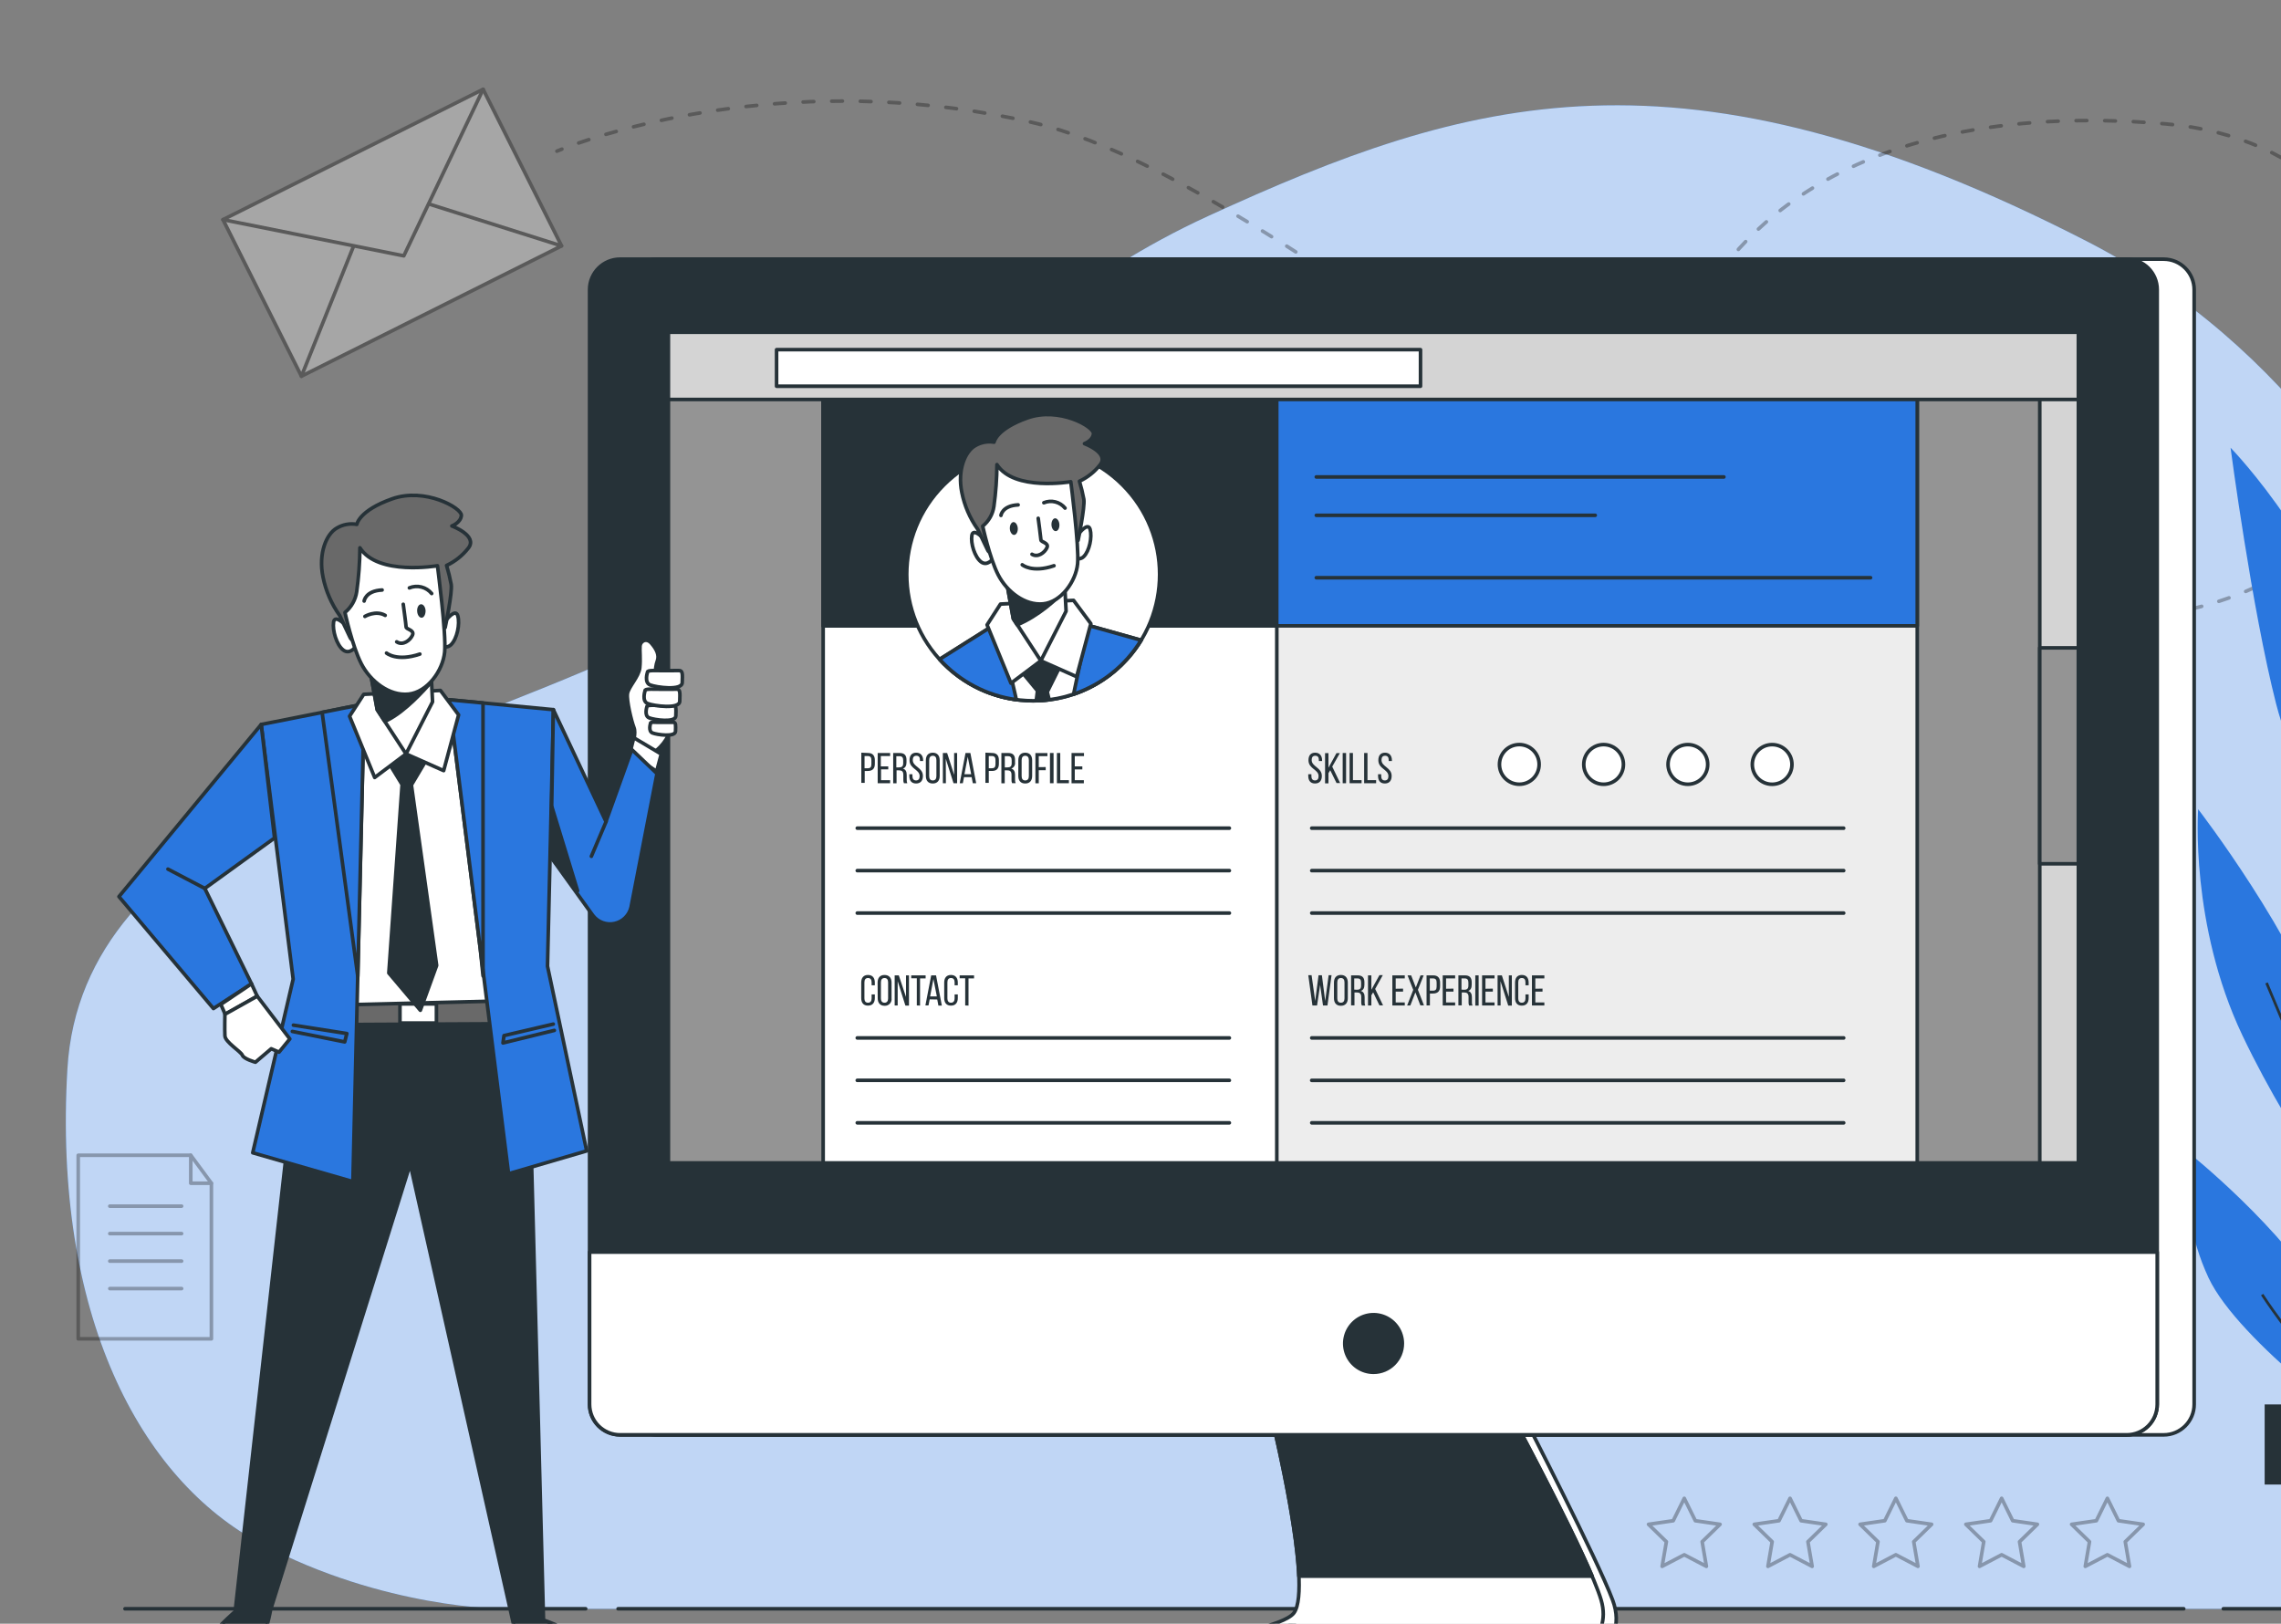 <svg width="177" height="126" viewBox="0 0 177 126" fill="none" xmlns="http://www.w3.org/2000/svg">
<rect x="0" y="0" width="177" height="126" fill="#808080" stroke="none"/>
<path d="M197.383 76.527C197.383 76.527 193.473 34.913 161.913 18.714C130.353 2.515 113.875 7.542 93.766 16.759C73.657 25.975 66.097 42.599 48.8 50.553C31.504 58.507 6.348 63.959 5.231 82.951C4.114 101.942 10.817 114.79 20.313 119.817C29.809 124.844 39.025 124.844 39.025 124.844H184.815C184.815 124.844 202.969 115.628 197.383 76.527Z" fill="#2A77DF"/>
<path opacity="0.7" d="M197.383 76.527C197.383 76.527 193.473 34.913 161.913 18.714C130.353 2.515 113.875 7.542 93.766 16.759C73.657 25.975 66.097 42.599 48.8 50.553C31.504 58.507 6.348 63.959 5.231 82.951C4.114 101.942 10.817 114.79 20.313 119.817C29.809 124.844 39.025 124.844 39.025 124.844H184.815C184.815 124.844 202.969 115.628 197.383 76.527Z" fill="white"/>
<g opacity="0.3">
<path d="M43.215 11.731C43.215 11.731 43.346 11.675 43.603 11.574" stroke="black" stroke-width="0.279" stroke-linecap="round" stroke-linejoin="round"/>
<path d="M44.904 11.097C49.566 9.497 63.36 5.656 80.078 9.497C102.958 14.753 140.182 56.876 172.244 46.642C192.755 40.096 190.56 11.535 168.055 9.614C141.698 7.363 133.47 20.311 131.641 24.112" stroke="black" stroke-width="0.279" stroke-linecap="round" stroke-linejoin="round" stroke-dasharray="0.83 1.39"/>
<path d="M131.34 24.747C131.234 24.998 131.189 25.138 131.189 25.138" stroke="black" stroke-width="0.279" stroke-linecap="round" stroke-linejoin="round"/>
</g>
<g opacity="0.3">
<path d="M130.696 116.272L131.554 118.01L133.472 118.289L132.084 119.641L132.411 121.551L130.696 120.652L128.978 121.551L129.308 119.641L127.92 118.289L129.839 118.01L130.696 116.272Z" stroke="black" stroke-width="0.279" stroke-linecap="round" stroke-linejoin="round"/>
<path d="M138.903 116.272L139.761 118.01L141.679 118.289L140.291 119.641L140.618 121.551L138.903 120.652L137.188 121.551L137.515 119.641L136.127 118.289L138.046 118.01L138.903 116.272Z" stroke="black" stroke-width="0.279" stroke-linecap="round" stroke-linejoin="round"/>
<path d="M147.114 116.271L147.971 118.009L149.89 118.288L148.502 119.64L148.829 121.55L147.114 120.651L145.399 121.55L145.726 119.64L144.338 118.288L146.257 118.009L147.114 116.271Z" stroke="black" stroke-width="0.279" stroke-linecap="round" stroke-linejoin="round"/>
<path d="M155.323 116.271L156.18 118.009L158.099 118.288L156.711 119.64L157.038 121.55L155.323 120.651L153.608 121.55L153.935 119.64L152.547 118.288L154.466 118.009L155.323 116.271Z" stroke="black" stroke-width="0.279" stroke-linecap="round" stroke-linejoin="round"/>
<path d="M163.528 116.272L164.386 118.01L166.304 118.289L164.916 119.641L165.243 121.551L163.528 120.652L161.813 121.551L162.14 119.641L160.752 118.289L162.671 118.01L163.528 116.272Z" stroke="black" stroke-width="0.279" stroke-linecap="round" stroke-linejoin="round"/>
</g>
<g opacity="0.3">
<path d="M16.404 103.895H6.07V89.651H14.804L16.404 91.819V103.895Z" stroke="black" stroke-width="0.279" stroke-linecap="round" stroke-linejoin="round"/>
<path d="M14.803 89.651V91.819H16.403" stroke="black" stroke-width="0.279" stroke-linecap="round" stroke-linejoin="round"/>
<path d="M8.521 93.598H14.091" stroke="black" stroke-width="0.279" stroke-linecap="round" stroke-linejoin="round"/>
<path d="M8.521 95.728H14.091" stroke="black" stroke-width="0.279" stroke-linecap="round" stroke-linejoin="round"/>
<path d="M8.521 97.863H14.091" stroke="black" stroke-width="0.279" stroke-linecap="round" stroke-linejoin="round"/>
<path d="M8.523 99.996H14.092" stroke="black" stroke-width="0.279" stroke-linecap="round" stroke-linejoin="round"/>
</g>
<g opacity="0.3">
<path d="M37.489 6.931L17.303 17.044L23.39 29.195L43.576 19.082L37.489 6.931Z" fill="white" stroke="black" stroke-width="0.279" stroke-linecap="round" stroke-linejoin="round"/>
<path d="M17.301 17.044L31.335 19.854L37.488 6.931" stroke="black" stroke-width="0.279" stroke-linecap="round" stroke-linejoin="round"/>
<path d="M23.391 29.195L27.418 19.148" stroke="black" stroke-width="0.279" stroke-linecap="round" stroke-linejoin="round"/>
<path d="M43.572 19.081L33.406 15.869" stroke="black" stroke-width="0.279" stroke-linecap="round" stroke-linejoin="round"/>
</g>
<path d="M172.525 124.843H197.662" stroke="#263238" stroke-width="0.279" stroke-linecap="round" stroke-linejoin="round"/>
<path d="M47.961 124.843H169.453" stroke="#263238" stroke-width="0.279" stroke-linecap="round" stroke-linejoin="round"/>
<path d="M9.699 124.843H45.449" stroke="#263238" stroke-width="0.279" stroke-linecap="round" stroke-linejoin="round"/>
<path d="M169.821 89.442C169.821 89.442 177.183 95.288 180.713 101.379C184.243 107.471 184.126 111.599 184.126 111.599C184.126 111.599 173.728 104.178 171.373 99.15C169.965 96.121 169.427 92.76 169.821 89.442Z" fill="#2A77DF"/>
<path d="M184.009 96.476C184.009 96.476 178.091 88.949 174.002 80.341C169.913 71.733 170.572 62.796 170.572 62.796C170.572 62.796 178.247 72.744 180.688 80.514C183.129 88.284 184.009 96.476 184.009 96.476Z" fill="#2A77DF"/>
<path d="M185.456 72.357C185.456 72.357 178.518 62.023 176.625 54.633C174.731 47.243 173.086 34.742 173.086 34.742C173.086 34.742 181.403 43.255 183.436 53.949C185.47 64.643 185.456 72.357 185.456 72.357Z" fill="#2A77DF"/>
<path d="M177.319 79.704L175.881 76.277" stroke="#263238" stroke-width="0.209" stroke-miterlimit="10"/>
<path d="M179.168 105.37C177.931 103.831 176.629 102.116 175.537 100.463" stroke="#263238" stroke-width="0.209" stroke-miterlimit="10"/>
<path d="M175.732 108.986H193.138V115.203H191.496L189.376 128.88H179.492L177.375 115.203H175.732V108.986Z" fill="#263238"/>
<path d="M99.582 110.067C99.582 110.067 102.598 123.038 101.285 125.169C99.568 127.962 81.285 129.637 81.285 129.637H121.601C121.601 129.637 126.653 128.221 125.134 124.158C123.958 121.016 118.319 110.067 118.319 110.067H99.582Z" fill="white" stroke="#263238" stroke-width="0.279" stroke-linecap="round" stroke-linejoin="round"/>
<path d="M98.699 110.067C98.699 110.067 101.916 123.147 100.403 125.169C98.889 127.191 81.285 128.738 81.285 128.738H121.782C121.782 128.738 125.19 127.361 124.243 124.158C123.296 120.954 117.428 110.067 117.428 110.067H98.699Z" fill="white" stroke="#263238" stroke-width="0.279" stroke-linecap="round" stroke-linejoin="round"/>
<path d="M117.437 110.068H98.699C98.699 110.068 100.604 117.819 100.791 122.31H123.548C121.707 117.992 117.437 110.068 117.437 110.068Z" fill="#263238" stroke="#263238" stroke-width="0.279" stroke-linecap="round" stroke-linejoin="round"/>
<path d="M167.894 20.111L50.986 20.111C49.678 20.111 48.617 21.172 48.617 22.48V108.979C48.617 110.287 49.678 111.347 50.986 111.347H167.894C169.202 111.347 170.262 110.287 170.262 108.979V22.48C170.262 21.172 169.202 20.111 167.894 20.111Z" fill="white" stroke="#263238" stroke-width="0.279" stroke-linecap="round" stroke-linejoin="round"/>
<path d="M165.027 20.11L48.118 20.11C46.81 20.11 45.75 21.171 45.75 22.479V108.978C45.75 110.286 46.81 111.346 48.118 111.346H165.027C166.335 111.346 167.395 110.286 167.395 108.978V22.479C167.395 21.171 166.335 20.11 165.027 20.11Z" fill="#263238" stroke="#263238" stroke-width="0.279" stroke-linecap="round" stroke-linejoin="round"/>
<path d="M45.75 97.165H167.395V108.976C167.395 109.604 167.146 110.207 166.702 110.651C166.257 111.095 165.655 111.345 165.027 111.345H48.118C47.49 111.345 46.888 111.095 46.444 110.651C45.999 110.207 45.75 109.604 45.75 108.976V97.165Z" fill="white" stroke="#263238" stroke-width="0.279" stroke-linecap="round" stroke-linejoin="round"/>
<path d="M108.818 104.257C108.818 103.815 108.687 103.383 108.442 103.015C108.196 102.648 107.847 102.362 107.439 102.193C107.031 102.023 106.581 101.979 106.148 102.065C105.715 102.152 105.317 102.364 105.004 102.677C104.692 102.989 104.479 103.387 104.393 103.821C104.306 104.254 104.351 104.704 104.52 105.112C104.689 105.52 104.975 105.869 105.343 106.115C105.71 106.36 106.142 106.491 106.584 106.491C107.177 106.491 107.745 106.256 108.164 105.837C108.583 105.418 108.818 104.849 108.818 104.257Z" fill="#263238" stroke="#263238" stroke-width="0.279" stroke-linecap="round" stroke-linejoin="round"/>
<path d="M161.277 25.785H51.867V90.243H161.277V25.785Z" fill="#949494" stroke="#263238" stroke-width="0.279" stroke-linejoin="round"/>
<path d="M148.774 25.787H91.039V90.245H148.774V25.787Z" fill="#EDEDED" stroke="#263238" stroke-width="0.279" stroke-miterlimit="10"/>
<path d="M117.894 60.858C118.744 60.858 119.433 60.169 119.433 59.319C119.433 58.469 118.744 57.78 117.894 57.78C117.044 57.78 116.355 58.469 116.355 59.319C116.355 60.169 117.044 60.858 117.894 60.858Z" fill="white" stroke="#263238" stroke-width="0.279" stroke-linecap="round" stroke-linejoin="round"/>
<path d="M124.435 60.859C125.285 60.859 125.974 60.17 125.974 59.32C125.974 58.47 125.285 57.781 124.435 57.781C123.585 57.781 122.896 58.47 122.896 59.32C122.896 60.17 123.585 60.859 124.435 60.859Z" fill="white" stroke="#263238" stroke-width="0.279" stroke-linecap="round" stroke-linejoin="round"/>
<path d="M130.974 60.859C131.824 60.859 132.513 60.17 132.513 59.32C132.513 58.47 131.824 57.781 130.974 57.781C130.125 57.781 129.436 58.47 129.436 59.32C129.436 60.17 130.125 60.859 130.974 60.859Z" fill="white" stroke="#263238" stroke-width="0.279" stroke-linecap="round" stroke-linejoin="round"/>
<path d="M137.513 60.861C138.363 60.861 139.052 60.172 139.052 59.322C139.052 58.472 138.363 57.783 137.513 57.783C136.664 57.783 135.975 58.472 135.975 59.322C135.975 60.172 136.664 60.861 137.513 60.861Z" fill="white" stroke="#263238" stroke-width="0.279" stroke-linecap="round" stroke-linejoin="round"/>
<path d="M99.077 25.786H63.875V90.244H99.077V25.786Z" fill="white" stroke="#263238" stroke-width="0.279" stroke-linecap="round" stroke-linejoin="round"/>
<path d="M148.774 25.786H63.875V48.568H148.774V25.786Z" fill="#2A77DF" stroke="#263238" stroke-width="0.279" stroke-linecap="round" stroke-linejoin="round"/>
<path d="M99.071 25.786H63.875V48.568H99.071V25.786Z" fill="#263238" stroke="#263238" stroke-width="0.279" stroke-linecap="round" stroke-linejoin="round"/>
<path d="M161.278 25.786H158.281V90.244H161.278V25.786Z" fill="#D4D4D4" stroke="#263238" stroke-width="0.279" stroke-linejoin="round"/>
<path d="M161.276 50.274H158.279V67.032H161.276V50.274Z" fill="#949494" stroke="#263238" stroke-width="0.279" stroke-linejoin="round"/>
<path d="M161.277 25.785H51.867V30.997H161.277V25.785Z" fill="#D4D4D4" stroke="#263238" stroke-width="0.279" stroke-linejoin="round"/>
<path d="M110.228 27.135H60.26V29.972H110.228V27.135Z" fill="white" stroke="#263238" stroke-width="0.279" stroke-linecap="round" stroke-linejoin="round"/>
<path d="M87.11 51.51C90.942 47.678 90.942 41.466 87.11 37.635C83.279 33.803 77.066 33.803 73.235 37.635C69.403 41.466 69.403 47.678 73.235 51.51C77.066 55.342 83.279 55.342 87.11 51.51Z" fill="white" stroke="#263238" stroke-width="0.279" stroke-linecap="round" stroke-linejoin="round"/>
<path d="M80.173 54.382C81.856 54.384 83.51 53.952 84.978 53.129C86.445 52.306 87.676 51.118 88.552 49.681L82.846 48.081L77.687 48.157L72.92 51.162C73.837 52.176 74.956 52.986 76.205 53.541C77.454 54.096 78.806 54.382 80.173 54.382Z" fill="white" stroke="#263238" stroke-width="0.279" stroke-linecap="round" stroke-linejoin="round"/>
<path d="M80.411 54.376C80.746 54.369 81.081 54.344 81.413 54.303L81.265 53.694L82.237 51.739L81.039 49.868L79.084 51.887L80.506 53.608L80.411 54.376Z" fill="#263238" stroke="#263238" stroke-width="0.279" stroke-linecap="round" stroke-linejoin="round"/>
<path d="M78.867 54.296L77.488 48.277L72.91 51.162C74.462 52.879 76.573 53.99 78.867 54.296Z" fill="#2A77DF" stroke="#263238" stroke-width="0.279" stroke-linecap="round" stroke-linejoin="round"/>
<path d="M88.545 49.682L84.426 48.528L83.309 53.868C85.491 53.13 87.345 51.648 88.545 49.682Z" fill="#2A77DF" stroke="#263238" stroke-width="0.279" stroke-linecap="round" stroke-linejoin="round"/>
<path d="M80.764 51.277L78.448 53.02L76.594 48.49L77.635 46.876L83.305 46.588L84.646 48.395L83.543 52.512L80.764 51.277Z" fill="white" stroke="#263238" stroke-width="0.279" stroke-linecap="round" stroke-linejoin="round"/>
<path d="M78.109 45.135L78.632 48.012L80.765 51.276L82.726 47.428L82.6 44.998L78.109 45.135Z" fill="white" stroke="#263238" stroke-width="0.279" stroke-linecap="round" stroke-linejoin="round"/>
<path d="M82.644 45.805L82.61 45.162L82.016 45.025L78.106 45.143L78.628 48.019L78.932 48.486C80.583 47.801 81.957 46.517 82.644 45.805Z" fill="#263238" stroke="#263238" stroke-width="0.279" stroke-linecap="round" stroke-linejoin="round"/>
<path d="M76.302 41.77C76.302 41.77 75.517 40.932 75.414 41.546C75.311 42.161 75.632 43.222 76.123 43.599C76.615 43.976 77.056 43.351 77.056 43.351L76.302 41.77Z" fill="white" stroke="#263238" stroke-width="0.279" stroke-linecap="round" stroke-linejoin="round"/>
<path d="M83.731 41.393C83.731 41.393 84.426 40.483 84.591 41.08C84.756 41.678 84.541 42.756 84.091 43.194C83.641 43.633 83.139 43.041 83.139 43.041L83.731 41.393Z" fill="white" stroke="#263238" stroke-width="0.279" stroke-linecap="round" stroke-linejoin="round"/>
<path d="M76.614 42.634L75.86 41.059C75.257 40.209 74.841 39.242 74.637 38.221C74.279 36.487 74.88 35.04 75.665 34.59C76.106 34.326 76.626 34.227 77.134 34.311C77.134 34.311 77.285 33.292 79.737 32.426C82.189 31.56 84.895 33.107 84.853 33.649C84.812 34.191 84.153 34.426 84.153 34.426C84.153 34.426 86.077 35.138 85.381 36.048C84.953 36.604 84.397 37.048 83.761 37.344C83.9 37.803 84.014 38.269 84.102 38.741C84.2 39.344 83.658 41.933 83.658 41.933L82.326 38.302L78.156 38.514C78.156 38.514 77.91 40.279 77.469 40.908C77.187 41.386 77.029 41.928 77.011 42.483C77.011 42.483 76.843 43.159 76.614 42.634Z" fill="#696969" stroke="#263238" stroke-width="0.279" stroke-linejoin="round"/>
<path d="M77.36 36.053C77.351 37.14 77.272 38.226 77.123 39.304C77.034 39.903 76.724 40.447 76.254 40.829C76.254 40.829 76.785 43.297 77.458 44.61C78.131 45.923 79.536 47.001 80.943 46.861C82.351 46.722 83.485 45.113 83.619 43.758C83.753 42.404 83.091 37.382 83.091 37.382C83.091 37.382 78.684 38.145 77.36 36.053Z" fill="white" stroke="#263238" stroke-width="0.279" stroke-linecap="round" stroke-linejoin="round"/>
<path d="M79.324 43.828C79.324 43.828 80.084 44.482 81.788 43.901" stroke="#263238" stroke-width="0.279" stroke-linecap="round" stroke-linejoin="round"/>
<path d="M77.672 39.997C77.672 39.997 77.758 39.243 79.004 39.179" stroke="#263238" stroke-width="0.279" stroke-linecap="round" stroke-linejoin="round"/>
<path d="M81 39.013C81.282 38.896 81.595 38.874 81.891 38.949C82.188 39.024 82.452 39.192 82.645 39.429" stroke="#263238" stroke-width="0.279" stroke-linecap="round" stroke-linejoin="round"/>
<path d="M80.563 40.219C80.563 40.219 80.764 41.707 80.773 41.895C80.781 42.082 81.409 42.112 81.242 42.498C81.074 42.883 80.53 43.291 80.08 43.012" stroke="#263238" stroke-width="0.279" stroke-linecap="round" stroke-linejoin="round"/>
<path d="M82.208 40.703C82.222 40.982 82.096 41.209 81.929 41.217C81.761 41.225 81.605 41.01 81.591 40.737C81.577 40.463 81.705 40.228 81.87 40.22C82.035 40.212 82.194 40.429 82.208 40.703Z" fill="#263238"/>
<path d="M78.978 40.997C78.992 41.276 78.863 41.503 78.698 41.511C78.534 41.519 78.374 41.304 78.36 41.028C78.347 40.751 78.475 40.522 78.64 40.514C78.805 40.505 78.961 40.721 78.978 40.997Z" fill="#263238"/>
<path d="M102.141 37.012H133.77" stroke="#263238" stroke-width="0.279" stroke-linecap="round" stroke-linejoin="round"/>
<path d="M102.143 39.989H123.785" stroke="#263238" stroke-width="0.279" stroke-linecap="round" stroke-linejoin="round"/>
<path d="M102.143 44.831H145.151" stroke="#263238" stroke-width="0.279" stroke-linecap="round" stroke-linejoin="round"/>
<path d="M67.361 58.432C67.727 58.432 67.886 58.65 67.886 58.991V59.27C67.886 59.642 67.713 59.829 67.328 59.829H67.099V60.753H66.836V58.407L67.361 58.432ZM67.339 59.619C67.534 59.619 67.618 59.527 67.618 59.304V58.991C67.618 58.779 67.54 58.67 67.339 58.67H67.087V59.619H67.339Z" fill="#263238"/>
<path d="M68.927 59.471V59.705H68.368V60.543H69.072V60.781H68.106V58.435H69.072V58.672H68.349V59.474L68.927 59.471Z" fill="#263238"/>
<path d="M69.82 58.434C70.188 58.434 70.342 58.621 70.342 58.97V59.16C70.342 59.419 70.253 59.579 70.063 59.643C70.278 59.707 70.359 59.88 70.359 60.132V60.498C70.352 60.593 70.367 60.688 70.403 60.777H70.141C70.104 60.689 70.089 60.593 70.096 60.498V60.129C70.096 59.85 69.973 59.78 69.755 59.78H69.571V60.782H69.309V58.436L69.82 58.434ZM69.753 59.551C69.962 59.551 70.085 59.484 70.085 59.23V59.003C70.085 58.794 70.01 58.682 69.806 58.682H69.552V59.551H69.753Z" fill="#263238"/>
<path d="M71.633 58.996V59.057H71.387V58.982C71.387 58.77 71.306 58.647 71.108 58.647C70.91 58.647 70.829 58.77 70.829 58.979C70.829 59.504 71.616 59.554 71.616 60.213C71.616 60.568 71.443 60.8 71.086 60.8C70.728 60.8 70.561 60.568 70.561 60.213V60.079H70.803V60.227C70.803 60.44 70.893 60.562 71.083 60.562C71.273 60.562 71.362 60.44 71.362 60.227C71.362 59.705 70.577 59.669 70.577 58.996C70.577 58.633 70.745 58.409 71.097 58.409C71.449 58.409 71.633 58.652 71.633 58.996Z" fill="#263238"/>
<path d="M71.844 58.999C71.844 58.639 72.022 58.41 72.38 58.41C72.737 58.41 72.919 58.639 72.919 58.999V60.212C72.919 60.566 72.743 60.801 72.38 60.801C72.017 60.801 71.844 60.566 71.844 60.212V58.999ZM72.103 60.225C72.103 60.441 72.193 60.563 72.383 60.563C72.573 60.563 72.662 60.441 72.662 60.225V58.986C72.662 58.776 72.573 58.648 72.383 58.648C72.193 58.648 72.103 58.776 72.103 58.986V60.225Z" fill="#263238"/>
<path d="M73.399 60.779H73.164V58.433H73.496L74.038 60.128V58.433H74.27V60.779H73.991L73.39 58.882L73.399 60.779Z" fill="#263238"/>
<path d="M74.805 60.306L74.713 60.778H74.473L74.922 58.432H75.299L75.749 60.778H75.487L75.397 60.306H74.805ZM74.838 60.08H75.361L75.096 58.728L74.838 60.08Z" fill="#263238"/>
<path d="M76.987 58.431C77.356 58.431 77.512 58.649 77.512 58.99V59.269C77.512 59.641 77.339 59.828 76.968 59.828H76.727V60.752H76.465V58.406L76.987 58.431ZM76.968 59.618C77.16 59.618 77.247 59.526 77.247 59.303V58.99C77.247 58.778 77.169 58.669 76.968 58.669H76.727V59.618H76.968Z" fill="#263238"/>
<path d="M78.241 58.433C78.61 58.433 78.764 58.62 78.764 58.969V59.159C78.779 59.261 78.759 59.365 78.705 59.454C78.651 59.542 78.568 59.609 78.47 59.642C78.685 59.706 78.766 59.879 78.766 60.131V60.497C78.759 60.592 78.775 60.688 78.814 60.776H78.535C78.498 60.688 78.483 60.592 78.49 60.497V60.128C78.49 59.849 78.367 59.779 78.149 59.779H77.965V60.782H77.705V58.435L78.241 58.433ZM78.174 59.55C78.381 59.55 78.504 59.483 78.504 59.229V59.002C78.504 58.793 78.428 58.681 78.225 58.681H77.97V59.55H78.174Z" fill="#263238"/>
<path d="M79.018 58.999C79.018 58.639 79.196 58.41 79.554 58.41C79.911 58.41 80.093 58.639 80.093 58.999V60.212C80.093 60.566 79.917 60.801 79.554 60.801C79.191 60.801 79.018 60.566 79.018 60.212V58.999ZM79.277 60.225C79.277 60.441 79.367 60.563 79.557 60.563C79.746 60.563 79.836 60.441 79.836 60.225V58.986C79.836 58.776 79.746 58.648 79.557 58.648C79.367 58.648 79.277 58.776 79.277 58.986V60.225Z" fill="#263238"/>
<path d="M81.145 59.524V59.77H80.606V60.786H80.344V58.44H81.277V58.678H80.606V59.532L81.145 59.524Z" fill="#263238"/>
<path d="M81.754 58.433V60.779H81.475V58.433H81.754Z" fill="#263238"/>
<path d="M82.014 60.779V58.433H82.273V60.541H82.944V60.779H82.014Z" fill="#263238"/>
<path d="M83.986 59.472V59.706H83.4V60.544H84.104V60.782H83.148V58.435H84.115V58.673H83.4V59.474L83.986 59.472Z" fill="#263238"/>
<path d="M102.59 58.996V59.057H102.341V58.982C102.341 58.77 102.263 58.647 102.062 58.647C101.861 58.647 101.783 58.77 101.783 58.979C101.783 59.504 102.571 59.554 102.571 60.213C102.571 60.568 102.4 60.8 102.043 60.8C101.685 60.8 101.518 60.568 101.518 60.213V60.079H101.761V60.227C101.761 60.44 101.847 60.562 102.04 60.562C102.233 60.562 102.319 60.44 102.319 60.227C102.319 59.705 101.534 59.669 101.534 58.996C101.534 58.633 101.702 58.409 102.054 58.409C102.406 58.409 102.59 58.652 102.59 58.996Z" fill="#263238"/>
<path d="M103.222 59.769L103.085 60.001V60.788H102.822V58.442H103.085V59.576L103.708 58.442H103.97L103.378 59.49L103.992 60.766H103.713L103.222 59.769Z" fill="#263238"/>
<path d="M104.452 58.434V60.78H104.189V58.434H104.452Z" fill="#263238"/>
<path d="M104.725 60.778V58.432H104.984V60.54H105.655V60.778H104.725Z" fill="#263238"/>
<path d="M105.854 60.779V58.433H106.113V60.541H106.784V60.779H105.854Z" fill="#263238"/>
<path d="M108.009 58.996V59.057H107.76V58.982C107.76 58.77 107.679 58.647 107.481 58.647C107.283 58.647 107.202 58.77 107.202 58.979C107.202 59.504 107.989 59.554 107.989 60.213C107.989 60.568 107.819 60.8 107.459 60.8C107.098 60.8 106.934 60.568 106.934 60.213V60.079H107.179V60.227C107.179 60.44 107.266 60.562 107.459 60.562C107.651 60.562 107.738 60.44 107.738 60.227C107.738 59.705 106.956 59.669 106.956 58.996C106.956 58.633 107.124 58.409 107.475 58.409C107.827 58.409 108.009 58.652 108.009 58.996Z" fill="#263238"/>
<path d="M67.884 76.248V76.457H67.635V76.234C67.635 76.021 67.552 75.896 67.356 75.896C67.16 75.896 67.077 76.021 67.077 76.234V77.474C67.077 77.683 67.163 77.811 67.356 77.811C67.549 77.811 67.635 77.683 67.635 77.474V77.169H67.884V77.448C67.884 77.803 67.716 78.038 67.353 78.038C66.99 78.038 66.828 77.803 66.828 77.448V76.248C66.828 75.893 66.996 75.658 67.353 75.658C67.711 75.658 67.884 75.89 67.884 76.248Z" fill="#263238"/>
<path d="M68.1 76.249C68.1 75.888 68.276 75.659 68.636 75.659C68.996 75.659 69.183 75.885 69.183 76.249V77.461C69.194 77.536 69.188 77.613 69.165 77.686C69.143 77.759 69.105 77.826 69.053 77.883C69.001 77.939 68.938 77.983 68.867 78.012C68.797 78.041 68.721 78.054 68.644 78.05C68.284 78.05 68.108 77.815 68.108 77.461L68.1 76.249ZM68.357 77.475C68.357 77.687 68.449 77.812 68.636 77.812C68.823 77.812 68.915 77.687 68.915 77.475V76.234C68.915 76.022 68.829 75.897 68.636 75.897C68.443 75.897 68.357 76.022 68.357 76.234V77.475Z" fill="#263238"/>
<path d="M69.658 78.024H69.424V75.689H69.745L70.304 77.365V75.689H70.535V78.035H70.256L69.658 76.139V78.024Z" fill="#263238"/>
<path d="M71.142 78.023V75.915H70.709V75.689H71.826V75.926H71.393V78.034L71.142 78.023Z" fill="#263238"/>
<path d="M72.141 77.551L72.049 78.023H71.809L72.258 75.689H72.635L73.085 78.034H72.817L72.728 77.562L72.141 77.551ZM72.174 77.325H72.697L72.431 75.973L72.174 77.325Z" fill="#263238"/>
<path d="M74.323 76.248V76.457H74.075V76.234C74.075 76.021 73.991 75.896 73.795 75.896C73.6 75.896 73.516 76.021 73.516 76.234V77.474C73.516 77.683 73.606 77.811 73.795 77.811C73.985 77.811 74.075 77.683 74.075 77.474V77.169H74.323V77.448C74.323 77.803 74.156 78.038 73.793 78.038C73.43 78.038 73.268 77.803 73.268 77.448V76.248C73.268 75.893 73.435 75.658 73.793 75.658C74.15 75.658 74.323 75.89 74.323 76.248Z" fill="#263238"/>
<path d="M74.897 78.024V75.916H74.467V75.689H75.584V75.927H75.154V78.035L74.897 78.024Z" fill="#263238"/>
<path d="M102.201 78.024H101.841L101.52 75.678H101.776L102.056 77.675L102.316 75.68H102.575L102.832 77.677L103.098 75.678H103.324L103.008 78.024H102.662L102.438 76.432L102.201 78.024Z" fill="#263238"/>
<path d="M103.512 76.248C103.512 75.887 103.69 75.658 104.048 75.658C104.405 75.658 104.587 75.887 104.587 76.248V77.46C104.587 77.814 104.411 78.049 104.048 78.049C103.685 78.049 103.512 77.814 103.512 77.46V76.248ZM103.771 77.474C103.771 77.686 103.861 77.811 104.051 77.811C104.241 77.811 104.33 77.686 104.33 77.474V76.234C104.33 76.021 104.241 75.896 104.051 75.896C103.861 75.896 103.771 76.021 103.771 76.234V77.474Z" fill="#263238"/>
<path d="M105.353 75.689C105.722 75.689 105.875 75.876 105.875 76.225V76.415C105.875 76.674 105.786 76.834 105.596 76.898C105.811 76.962 105.892 77.135 105.892 77.387V77.752C105.885 77.848 105.9 77.943 105.937 78.032H105.674C105.637 77.944 105.622 77.848 105.629 77.752V77.364C105.629 77.099 105.507 77.015 105.289 77.015H105.104V78.018H104.842V75.689H105.353ZM105.286 76.806C105.495 76.806 105.618 76.739 105.618 76.484V76.247C105.618 76.038 105.54 75.926 105.339 75.926H105.085V76.794L105.286 76.806Z" fill="#263238"/>
<path d="M106.554 77.005L106.414 77.237V78.025H106.154V75.69H106.414V76.807L107.04 75.673H107.302L106.71 76.743L107.322 78.019H107.042L106.554 77.005Z" fill="#263238"/>
<path d="M108.875 76.717V76.952H108.303V77.79H109.007V78.027H108.043V75.689H109.007V75.927H108.303V76.728L108.875 76.717Z" fill="#263238"/>
<path d="M109.831 77.01L109.44 78.024H109.191L109.663 76.815L109.222 75.689H109.501L109.864 76.628L110.23 75.689H110.473L110.026 76.807L110.496 78.016H110.216L109.831 77.01Z" fill="#263238"/>
<path d="M111.22 75.689C111.588 75.689 111.747 75.906 111.747 76.261V76.54C111.747 76.912 111.571 77.099 111.189 77.099H110.957V78.023H110.697V75.689H111.22ZM111.2 76.876C111.395 76.876 111.479 76.783 111.479 76.56V76.247C111.479 76.035 111.404 75.926 111.2 75.926H110.949V76.876H111.2Z" fill="#263238"/>
<path d="M112.786 76.717V76.952H112.211V77.79H112.915V78.027H111.951V75.689H112.915V75.927H112.211V76.728L112.786 76.717Z" fill="#263238"/>
<path d="M113.679 75.689C114.048 75.689 114.201 75.877 114.201 76.226V76.416C114.201 76.675 114.112 76.835 113.922 76.899C114.137 76.963 114.215 77.136 114.215 77.388V77.753C114.208 77.849 114.224 77.945 114.263 78.033H113.997C113.963 77.944 113.949 77.849 113.956 77.753V77.365C113.956 77.1 113.83 77.016 113.612 77.016H113.428V78.019H113.168V75.689H113.679ZM113.612 76.807C113.819 76.807 113.944 76.74 113.944 76.485V76.248C113.944 76.039 113.866 75.927 113.665 75.927H113.408V76.795L113.612 76.807Z" fill="#263238"/>
<path d="M114.738 75.689V78.035H114.479V75.689H114.738Z" fill="#263238"/>
<path d="M115.841 76.717V76.952H115.268V77.79H115.972V78.027H115.006V75.689H115.972V75.927H115.268V76.728L115.841 76.717Z" fill="#263238"/>
<path d="M116.444 78.025H116.209V75.69H116.541L117.083 77.366V75.69H117.315V78.037H117.036L116.435 76.14L116.444 78.025Z" fill="#263238"/>
<path d="M118.62 76.248V76.457H118.372V76.234C118.372 76.021 118.288 75.896 118.092 75.896C117.897 75.896 117.813 76.021 117.813 76.234V77.474C117.813 77.683 117.9 77.811 118.092 77.811C118.285 77.811 118.372 77.683 118.372 77.474V77.169H118.62V77.448C118.62 77.803 118.453 78.038 118.09 78.038C117.726 78.038 117.564 77.803 117.564 77.448V76.248C117.564 75.893 117.732 75.658 118.09 75.658C118.447 75.658 118.62 75.89 118.62 76.248Z" fill="#263238"/>
<path d="M119.696 76.716V76.951H119.138V77.789H119.839V78.026H118.875V75.689H119.839V75.926H119.138V76.727L119.696 76.716Z" fill="#263238"/>
<path d="M101.787 64.267H143.064" stroke="#263238" stroke-width="0.279" stroke-linecap="round" stroke-linejoin="round"/>
<path d="M101.789 67.561H143.066" stroke="#263238" stroke-width="0.279" stroke-linecap="round" stroke-linejoin="round"/>
<path d="M101.789 70.856H143.066" stroke="#263238" stroke-width="0.279" stroke-linecap="round" stroke-linejoin="round"/>
<path d="M66.522 64.266H95.395" stroke="#263238" stroke-width="0.279" stroke-linecap="round" stroke-linejoin="round"/>
<path d="M66.522 67.56H95.395" stroke="#263238" stroke-width="0.279" stroke-linecap="round" stroke-linejoin="round"/>
<path d="M66.523 70.856H95.397" stroke="#263238" stroke-width="0.279" stroke-linecap="round" stroke-linejoin="round"/>
<path d="M101.789 80.544H143.066" stroke="#263238" stroke-width="0.279" stroke-linecap="round" stroke-linejoin="round"/>
<path d="M101.785 83.837H143.062" stroke="#263238" stroke-width="0.279" stroke-linecap="round" stroke-linejoin="round"/>
<path d="M101.789 87.133H143.066" stroke="#263238" stroke-width="0.279" stroke-linecap="round" stroke-linejoin="round"/>
<path d="M66.522 80.544H95.395" stroke="#263238" stroke-width="0.279" stroke-linecap="round" stroke-linejoin="round"/>
<path d="M66.522 83.836H95.395" stroke="#263238" stroke-width="0.279" stroke-linecap="round" stroke-linejoin="round"/>
<path d="M66.522 87.132H95.395" stroke="#263238" stroke-width="0.279" stroke-linecap="round" stroke-linejoin="round"/>
<path d="M23.387 79.039L18.25 125.055C18.25 125.055 14.48 128.337 14.809 129.661C15.139 130.985 19.496 128.887 20.096 127.781C20.697 126.675 20.999 124.916 20.999 124.916L31.832 90.32L40.161 127.435C40.161 127.435 43.722 130.342 45.685 130.242C47.648 130.141 46.953 129.37 45.83 127.951C44.708 126.533 42.174 125.717 42.174 125.717L40.926 77.886L23.387 79.039Z" fill="#263238" stroke="#263238" stroke-width="0.279" stroke-linecap="round" stroke-linejoin="round"/>
<path d="M40.743 79.432L23.287 79.522L23.34 77.952L40.623 77.075L40.743 79.432Z" fill="#696969" stroke="#263238" stroke-width="0.279" stroke-linejoin="round"/>
<path d="M33.866 77.904H31.037V79.387H33.866V77.904Z" fill="white" stroke="#263238" stroke-width="0.279" stroke-linecap="round" stroke-linejoin="round"/>
<path d="M31.101 54.391L24.602 56.295L25.409 78.01L40.65 77.63L38.722 55.184L31.101 54.391Z" fill="white" stroke="#263238" stroke-width="0.279" stroke-linecap="round" stroke-linejoin="round"/>
<path d="M28.258 54.634L27.384 91.693L19.611 89.456L22.748 75.98L20.268 56.22L28.258 54.634Z" fill="#2A77DF" stroke="#263238" stroke-width="0.279" stroke-linecap="round" stroke-linejoin="round"/>
<path d="M22.767 79.552L26.914 80.203L26.749 80.853L22.686 80.04" fill="#2A77DF"/>
<path d="M22.767 79.552L26.914 80.203L26.749 80.853L22.686 80.04" stroke="#263238" stroke-width="0.279" stroke-linecap="round" stroke-linejoin="round"/>
<path d="M28.261 54.633L24.996 55.281L27.764 75.767L28.261 54.633Z" fill="#2A77DF" stroke="#263238" stroke-width="0.279" stroke-linecap="round" stroke-linejoin="round"/>
<path d="M29.914 58.781L31.202 60.884L30.171 75.505L32.618 78.399L33.883 74.921L31.925 60.912L33.134 58.882L31.378 56.608L29.914 58.781Z" fill="#263238" stroke="#263238" stroke-width="0.279" stroke-linecap="round" stroke-linejoin="round"/>
<path d="M34.838 54.3L39.463 91.082L45.524 89.312L42.485 74.978L42.949 55.071L34.838 54.3Z" fill="#2A77DF" stroke="#263238" stroke-width="0.279" stroke-linecap="round" stroke-linejoin="round"/>
<path d="M42.934 79.471L39.11 80.364L39.029 80.934L43.015 79.96" fill="#2A77DF"/>
<path d="M42.934 79.471L39.11 80.364L39.029 80.934L43.015 79.96" stroke="#263238" stroke-width="0.279" stroke-linecap="round" stroke-linejoin="round"/>
<path d="M37.265 73.593L37.483 75.73L37.48 54.551L34.838 54.3L37.265 73.593Z" fill="#2A77DF" stroke="#263238" stroke-width="0.279" stroke-linecap="round" stroke-linejoin="round"/>
<path d="M31.507 58.506L29.075 60.335L27.125 55.579L28.223 53.881L34.177 53.579L35.587 55.475L34.428 59.802L31.507 58.506Z" fill="white" stroke="#263238" stroke-width="0.279" stroke-linecap="round" stroke-linejoin="round"/>
<path d="M28.719 52.051L29.266 55.075L31.506 58.505L33.565 54.464L33.436 51.911L28.719 52.051Z" fill="white" stroke="#263238" stroke-width="0.279" stroke-linecap="round" stroke-linejoin="round"/>
<path d="M33.486 52.897L33.467 52.484L31.297 51.973L28.719 52.051L29.277 55.076L29.861 55.969C29.933 55.944 30.004 55.914 30.073 55.88C31.439 55.19 32.883 53.595 33.486 52.897Z" fill="#263238" stroke="#263238" stroke-width="0.279" stroke-linecap="round" stroke-linejoin="round"/>
<path d="M20.268 56.22L9.23 69.578L16.562 78.264L19.517 76.343L15.892 68.944L21.304 65.029L20.268 56.22Z" fill="#2A77DF" stroke="#263238" stroke-width="0.279" stroke-linecap="round" stroke-linejoin="round"/>
<path d="M15.894 68.944L13.031 67.444" stroke="#263238" stroke-width="0.279" stroke-linecap="round" stroke-linejoin="round"/>
<path d="M19.516 76.344L19.96 77.305L17.472 78.709L17.137 77.941L19.516 76.344Z" fill="white" stroke="#263238" stroke-width="0.279" stroke-linecap="round" stroke-linejoin="round"/>
<path d="M19.961 77.304L22.491 80.622L21.653 81.647L21.047 81.384L19.821 82.429C19.821 82.429 18.922 82.18 18.81 81.89C18.698 81.599 17.478 80.876 17.453 80.384C17.427 79.893 17.453 78.709 17.453 78.709L19.961 77.304Z" fill="white" stroke="#263238" stroke-width="0.279" stroke-linecap="round" stroke-linejoin="round"/>
<path d="M49.096 57.676C49.096 57.676 49.375 56.919 49.191 56.453C49.006 55.986 48.61 54.363 48.688 53.83C48.766 53.297 49.573 52.514 49.646 51.822C49.718 51.129 49.632 50.498 49.665 50.124C49.699 49.749 50.16 49.465 50.553 49.92C50.947 50.375 51.185 50.842 50.998 51.316C50.81 51.791 50.816 52.97 50.816 52.97C50.816 52.97 51.442 53.838 51.791 54.403C52.14 54.967 52.106 56.453 51.872 57.047C51.654 57.49 51.349 57.883 50.975 58.204L51.014 59.231L49.096 57.676Z" fill="white" stroke="#263238" stroke-width="0.279" stroke-linecap="round" stroke-linejoin="round"/>
<path d="M50.245 52.161C50.245 52.161 49.966 52.968 50.455 53.156C50.944 53.343 52.916 53.614 52.938 52.977C52.96 52.34 52.994 52.022 52.678 52.036C52.362 52.05 50.877 52.036 50.877 52.036C50.877 52.036 50.201 52.005 50.245 52.161Z" fill="white" stroke="#263238" stroke-width="0.279" stroke-linecap="round" stroke-linejoin="round"/>
<path d="M50.48 56.136C50.48 56.136 50.281 56.739 50.633 56.879C50.985 57.019 52.404 57.222 52.418 56.748C52.432 56.273 52.46 56.038 52.231 56.05C52.002 56.061 50.932 56.05 50.932 56.05C50.932 56.05 50.426 56.008 50.48 56.136Z" fill="white" stroke="#263238" stroke-width="0.279" stroke-linecap="round" stroke-linejoin="round"/>
<path d="M50.197 54.848C50.197 54.848 49.968 55.544 50.373 55.706C50.778 55.868 52.426 56.105 52.443 55.558C52.46 55.01 52.49 54.72 52.225 54.745C51.96 54.77 50.722 54.731 50.722 54.731C50.722 54.731 50.153 54.714 50.197 54.848Z" fill="white" stroke="#263238" stroke-width="0.279" stroke-linecap="round" stroke-linejoin="round"/>
<path d="M50.056 53.602C50.056 53.602 49.777 54.411 50.266 54.599C50.754 54.786 52.726 55.057 52.746 54.42C52.765 53.783 52.804 53.462 52.486 53.479C52.167 53.495 50.684 53.479 50.684 53.479C50.684 53.479 49.995 53.445 50.056 53.602Z" fill="white" stroke="#263238" stroke-width="0.279" stroke-linecap="round" stroke-linejoin="round"/>
<path d="M48.873 58.483L49.18 57.248L51.311 58.516L50.954 59.859L48.873 58.483Z" fill="white" stroke="#263238" stroke-width="0.279" stroke-linecap="round" stroke-linejoin="round"/>
<path d="M42.938 55.069L47.021 63.752L49.026 58.167L50.981 60.035L48.97 70.4C48.9 70.709 48.742 70.993 48.517 71.216C48.291 71.44 48.007 71.595 47.696 71.663C47.386 71.732 47.063 71.71 46.764 71.602C46.466 71.493 46.204 71.302 46.01 71.05L42.742 66.498L42.938 55.069Z" fill="#2A77DF" stroke="#263238" stroke-width="0.279" stroke-linecap="round" stroke-linejoin="round"/>
<path d="M47.034 63.752L45.889 66.45" stroke="#263238" stroke-width="0.279" stroke-linecap="round" stroke-linejoin="round"/>
<path d="M42.83 62.631L44.818 69.127L42.74 66.499L42.83 62.631Z" fill="#263238" stroke="#263238" stroke-width="0.279" stroke-linecap="round" stroke-linejoin="round"/>
<path d="M26.816 48.517C26.816 48.517 25.979 47.637 25.884 48.282C25.789 48.928 26.115 50.039 26.629 50.438C27.143 50.838 27.61 50.176 27.61 50.176L26.816 48.517Z" fill="white" stroke="#263238" stroke-width="0.279" stroke-linecap="round" stroke-linejoin="round"/>
<path d="M34.62 48.122C34.62 48.122 35.349 47.164 35.525 47.793C35.701 48.421 35.472 49.566 35 50.027C34.528 50.488 34 49.865 34 49.865L34.62 48.122Z" fill="white" stroke="#263238" stroke-width="0.279" stroke-linecap="round" stroke-linejoin="round"/>
<path d="M27.148 49.434L26.355 47.758C25.721 46.867 25.281 45.853 25.065 44.781C24.688 42.959 25.319 41.429 26.146 40.971C26.611 40.698 27.159 40.599 27.69 40.692C27.69 40.692 27.847 39.622 30.422 38.712C32.997 37.801 35.843 39.429 35.801 39.996C35.759 40.563 35.063 40.815 35.063 40.815C35.063 40.815 37.086 41.56 36.354 42.518C35.903 43.101 35.32 43.568 34.653 43.881C34.799 44.364 34.918 44.854 35.011 45.35C35.114 45.981 34.544 48.702 34.544 48.702L33.148 44.878L28.765 45.099C28.765 45.099 28.506 46.956 28.045 47.612C27.754 48.113 27.594 48.679 27.578 49.258C27.578 49.258 27.389 49.975 27.148 49.434Z" fill="#696969" stroke="#263238" stroke-width="0.279" stroke-linejoin="round"/>
<path d="M27.929 42.509C27.92 43.651 27.836 44.791 27.678 45.922C27.584 46.551 27.26 47.124 26.768 47.528C26.768 47.528 27.326 50.12 28.033 51.499C28.739 52.879 30.214 54.013 31.694 53.865C33.175 53.717 34.364 52.03 34.504 50.605C34.644 49.181 33.945 43.902 33.945 43.902C33.945 43.902 29.315 44.707 27.929 42.509Z" fill="white" stroke="#263238" stroke-width="0.279" stroke-linecap="round" stroke-linejoin="round"/>
<path d="M29.992 50.679C29.992 50.679 30.794 51.366 32.581 50.757" stroke="#263238" stroke-width="0.279" stroke-linecap="round" stroke-linejoin="round"/>
<path d="M28.316 47.834C28.316 47.834 29.154 47.332 29.889 47.754" stroke="#263238" stroke-width="0.279" stroke-linecap="round" stroke-linejoin="round"/>
<path d="M28.256 46.642C28.256 46.642 28.348 45.848 29.652 45.784" stroke="#263238" stroke-width="0.279" stroke-linecap="round" stroke-linejoin="round"/>
<path d="M31.766 45.621C32.063 45.498 32.392 45.475 32.704 45.554C33.016 45.633 33.294 45.81 33.497 46.059" stroke="#263238" stroke-width="0.279" stroke-linecap="round" stroke-linejoin="round"/>
<path d="M31.291 46.892C31.291 46.892 31.504 48.458 31.512 48.654C31.52 48.849 32.182 48.883 32.007 49.288C31.831 49.693 31.258 50.126 30.783 49.807" stroke="#263238" stroke-width="0.279" stroke-linecap="round" stroke-linejoin="round"/>
<path d="M33.025 47.395C33.025 47.675 32.905 47.929 32.723 47.937C32.542 47.946 32.385 47.719 32.369 47.429C32.352 47.138 32.489 46.898 32.67 46.89C32.852 46.882 33.011 47.108 33.025 47.395Z" fill="#263238"/>
</svg>
